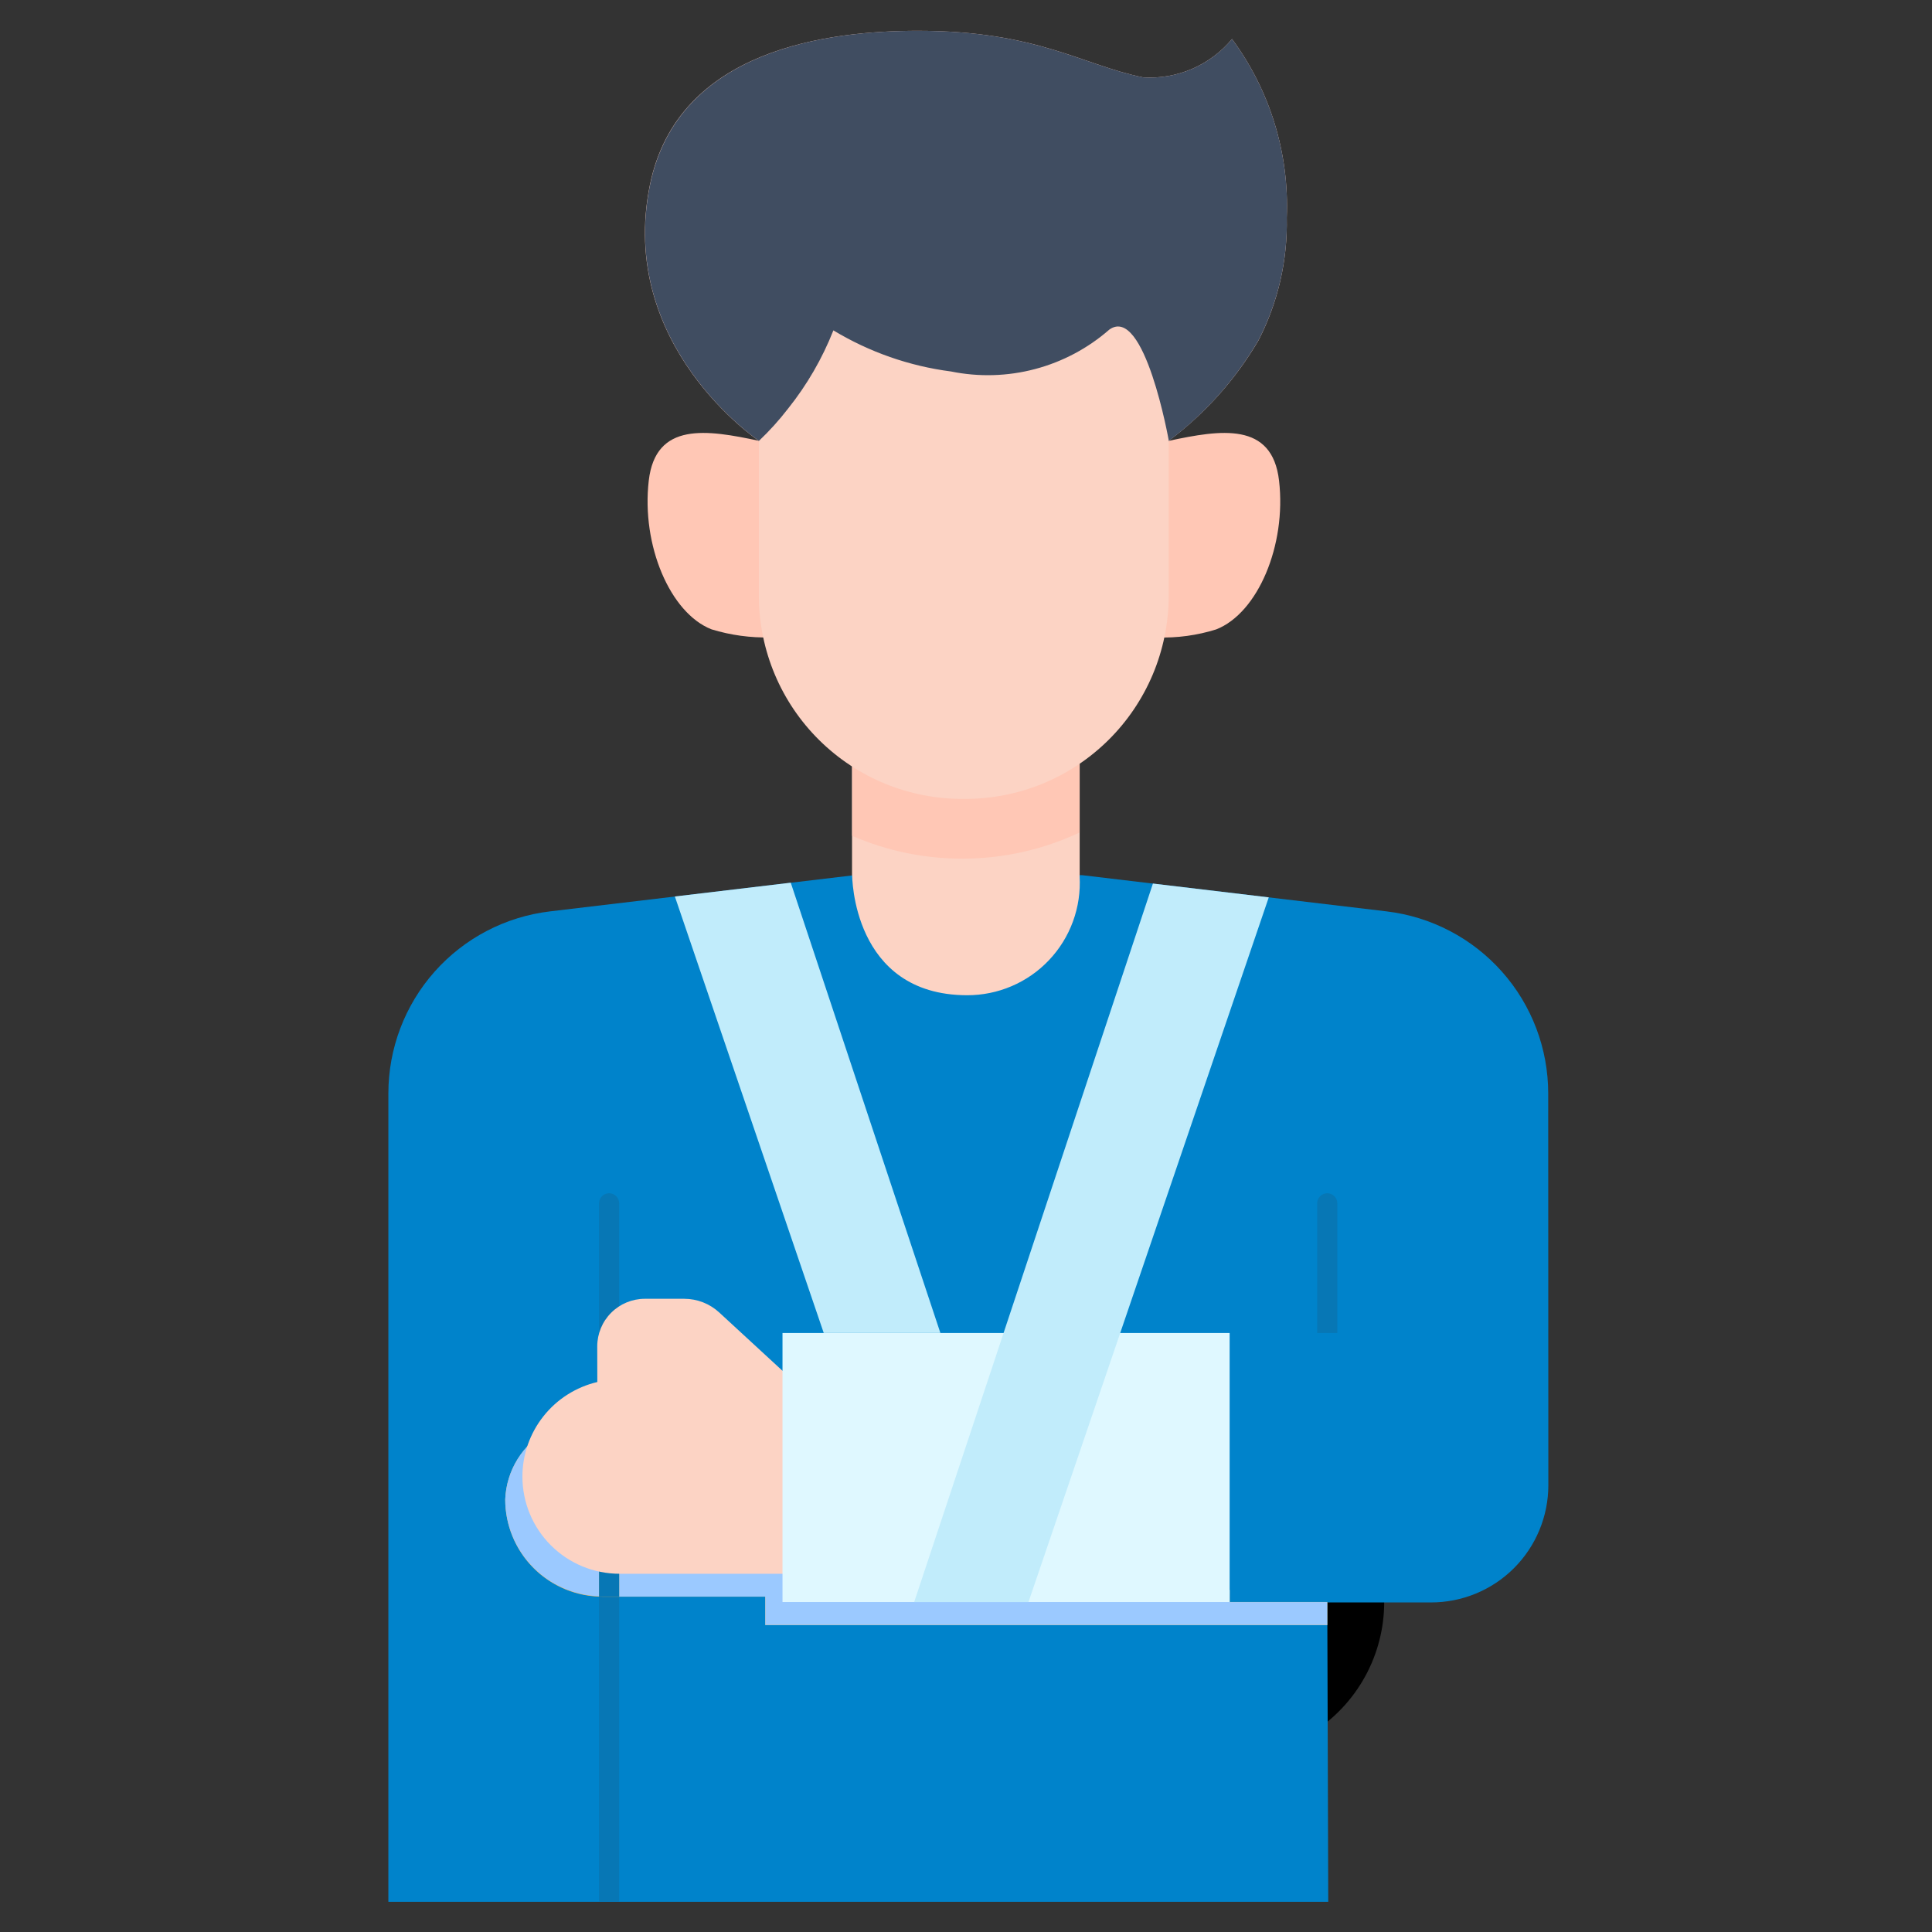 <svg width="100" height="100" viewBox="0 0 100 100" fill="none" xmlns="http://www.w3.org/2000/svg">
<rect x="0" y="0" width="100" height="100" fill="#333333" stroke="none"/>
<path d="M63.681 73.09L63.646 82.923" stroke="black" stroke-width="16" stroke-linecap="round" stroke-linejoin="round"/>
<path d="M44.11 36.415V45.296C44.11 45.296 44.096 51.5 50.05 51.513C50.844 51.516 51.631 51.357 52.361 51.045C53.092 50.733 53.751 50.275 54.297 49.698C54.844 49.122 55.266 48.439 55.539 47.693C55.812 46.947 55.929 46.153 55.883 45.36V36.415H44.11Z" fill="#FCD3C4"/>
<path d="M80.135 56.594C80.135 54.272 79.284 52.03 77.742 50.294C76.2 48.558 74.075 47.447 71.769 47.173L56.006 45.298H44.231L28.467 47.173C26.161 47.447 24.036 48.558 22.494 50.294C20.953 52.03 20.102 54.272 20.102 56.594V98.438H68.75L68.7 82.942H70.894H74.06C74.858 82.944 75.649 82.788 76.386 82.484C77.124 82.18 77.795 81.734 78.36 81.17C78.924 80.606 79.373 79.937 79.678 79.2C79.984 78.463 80.142 77.673 80.142 76.875L80.135 56.594Z" fill="#0083CB"/>
<path d="M49.792 40.694C47.775 40.69 45.802 40.106 44.108 39.01V45.296C44.108 45.296 44.094 51.5 50.048 51.513C50.842 51.516 51.629 51.357 52.359 51.045C53.09 50.733 53.749 50.275 54.295 49.698C54.842 49.122 55.264 48.44 55.537 47.693C55.81 46.947 55.927 46.153 55.881 45.36V38.779C54.112 40.024 52.002 40.692 49.84 40.694H49.792Z" fill="#FCD3C4"/>
<path d="M49.842 40.694H49.792C47.775 40.69 45.802 40.106 44.108 39.01V43.263C45.902 44.042 47.836 44.444 49.792 44.444H49.84C51.928 44.441 53.991 43.979 55.881 43.09V38.779C54.113 40.023 52.004 40.692 49.842 40.694Z" fill="#FFC7B5"/>
<path d="M31.527 61.763C31.389 61.763 31.257 61.817 31.159 61.915C31.061 62.013 31.006 62.145 31.006 62.283V98.438H32.048V62.292C32.049 62.223 32.036 62.154 32.011 62.09C31.985 62.026 31.947 61.967 31.898 61.918C31.85 61.869 31.792 61.83 31.728 61.803C31.665 61.776 31.596 61.763 31.527 61.763V61.763Z" fill="#0777B5"/>
<path d="M68.698 61.763C68.56 61.763 68.427 61.817 68.33 61.915C68.232 62.013 68.177 62.145 68.177 62.283V68.996H69.219V62.292C69.22 62.223 69.207 62.154 69.181 62.09C69.156 62.026 69.118 61.967 69.069 61.918C69.021 61.869 68.963 61.83 68.899 61.803C68.835 61.776 68.767 61.763 68.698 61.763V61.763Z" fill="#0777B5"/>
<path d="M41.127 82.292V80.833H32.069C31.274 80.836 30.493 80.622 29.81 80.216C29.126 79.809 28.566 79.224 28.189 78.524C27.812 77.824 27.632 77.035 27.669 76.241C27.705 75.447 27.956 74.677 28.396 74.015C27.74 74.367 27.189 74.885 26.795 75.516C26.401 76.148 26.178 76.871 26.15 77.615C26.15 78.275 26.279 78.929 26.532 79.539C26.785 80.149 27.155 80.704 27.622 81.171C28.088 81.638 28.643 82.008 29.253 82.261C29.863 82.514 30.517 82.644 31.177 82.644H39.61V84.115H68.698V82.917H63.646V82.292H41.127Z" fill="#ECAF4E"/>
<path d="M27.665 76.425C27.666 75.566 27.92 74.726 28.396 74.01C27.74 74.363 27.189 74.881 26.795 75.512C26.401 76.144 26.178 76.867 26.15 77.61C26.151 78.913 26.659 80.163 27.565 81.098C28.471 82.034 29.705 82.58 31.006 82.623V80.683C30.054 80.448 29.208 79.901 28.603 79.129C27.997 78.358 27.667 77.406 27.665 76.425V76.425Z" fill="#9BC9FF"/>
<path d="M63.646 82.923L63.648 82.298H41.127V80.829H32.069L32.048 80.827V82.64H39.61V84.11H68.698V82.923H63.646Z" fill="#9BC9FF"/>
<path d="M31.006 80.683V82.638H32.048V80.833C31.696 80.826 31.346 80.776 31.006 80.683V80.683Z" fill="#0777B5"/>
<path d="M30.913 69.69C30.913 69.036 31.172 68.41 31.634 67.948C32.095 67.486 32.722 67.226 33.375 67.225H35.417C36.088 67.226 36.734 67.478 37.227 67.933L40.502 70.952L41.992 70.967V81.458H32.069C30.735 81.458 29.456 80.928 28.513 79.985C27.569 79.042 27.04 77.763 27.04 76.429C27.04 75.296 27.423 74.195 28.127 73.307C28.83 72.418 29.813 71.793 30.917 71.533L30.913 69.69Z" fill="#FCD3C4"/>
<path d="M40.502 68.996H63.646V82.921H40.502V68.996Z" fill="#DFF8FF"/>
<path d="M59.675 45.733L47.317 82.923H53.233L65.671 46.448L59.675 45.733Z" fill="#C1ECFB"/>
<path d="M40.929 45.688L34.931 46.402L42.637 68.996H48.675L40.929 45.688Z" fill="#C1ECFB"/>
<path d="M66.204 24.883C65.852 21.815 63.185 22.242 60.498 22.817C60.44 22.829 60.246 22.852 60.123 22.867V30.89C60.122 31.597 60.046 32.302 59.896 32.994C60.931 33.028 61.964 32.887 62.952 32.577C65.102 31.735 66.59 28.227 66.204 24.883V24.883Z" fill="#FFC7B5"/>
<path d="M39.658 22.867C39.535 22.852 39.344 22.829 39.285 22.817C36.598 22.242 33.931 21.815 33.579 24.883C33.194 28.217 34.681 31.735 36.829 32.575C37.819 32.878 38.851 33.019 39.885 32.992C39.736 32.3 39.659 31.595 39.658 30.887V22.867Z" fill="#FFC7B5"/>
<path d="M63.769 2.019C63.213 2.688 62.507 3.216 61.709 3.561C60.911 3.907 60.043 4.059 59.175 4.006C56.05 3.381 53.692 1.594 47.508 1.594C42.925 1.594 35.09 2.519 33.642 9.556C31.923 17.904 39.279 22.817 39.279 22.817V30.89C39.296 33.68 40.42 36.35 42.405 38.311C44.389 40.273 47.072 41.366 49.862 41.35H49.906C51.288 41.358 52.658 41.094 53.938 40.573C55.218 40.052 56.382 39.283 57.365 38.312C58.348 37.341 59.13 36.185 59.667 34.912C60.203 33.638 60.483 32.272 60.492 30.89V22.817C62.375 21.409 63.957 19.638 65.144 17.608C66.153 15.646 66.655 13.462 66.602 11.256C66.738 7.944 65.739 4.685 63.769 2.019V2.019Z" fill="#FCD3C4"/>
<path d="M60.498 22.817C60.498 22.817 59.248 15.762 57.421 17.058C56.313 18.027 54.997 18.726 53.575 19.102C52.152 19.479 50.662 19.521 49.221 19.227C47.067 18.948 44.995 18.223 43.136 17.1C42.56 18.559 41.769 19.925 40.79 21.15C40.332 21.744 39.829 22.301 39.285 22.817C39.285 22.817 31.929 17.904 33.648 9.556C35.106 2.519 42.931 1.594 47.515 1.594C53.692 1.594 56.044 3.383 59.181 4.006C60.048 4.058 60.915 3.905 61.712 3.56C62.509 3.215 63.214 2.687 63.769 2.019C65.737 4.683 66.737 7.94 66.602 11.25C66.655 13.456 66.153 15.64 65.144 17.602C63.959 19.633 62.38 21.406 60.498 22.817V22.817Z" fill="#404D61"/>
</svg>
